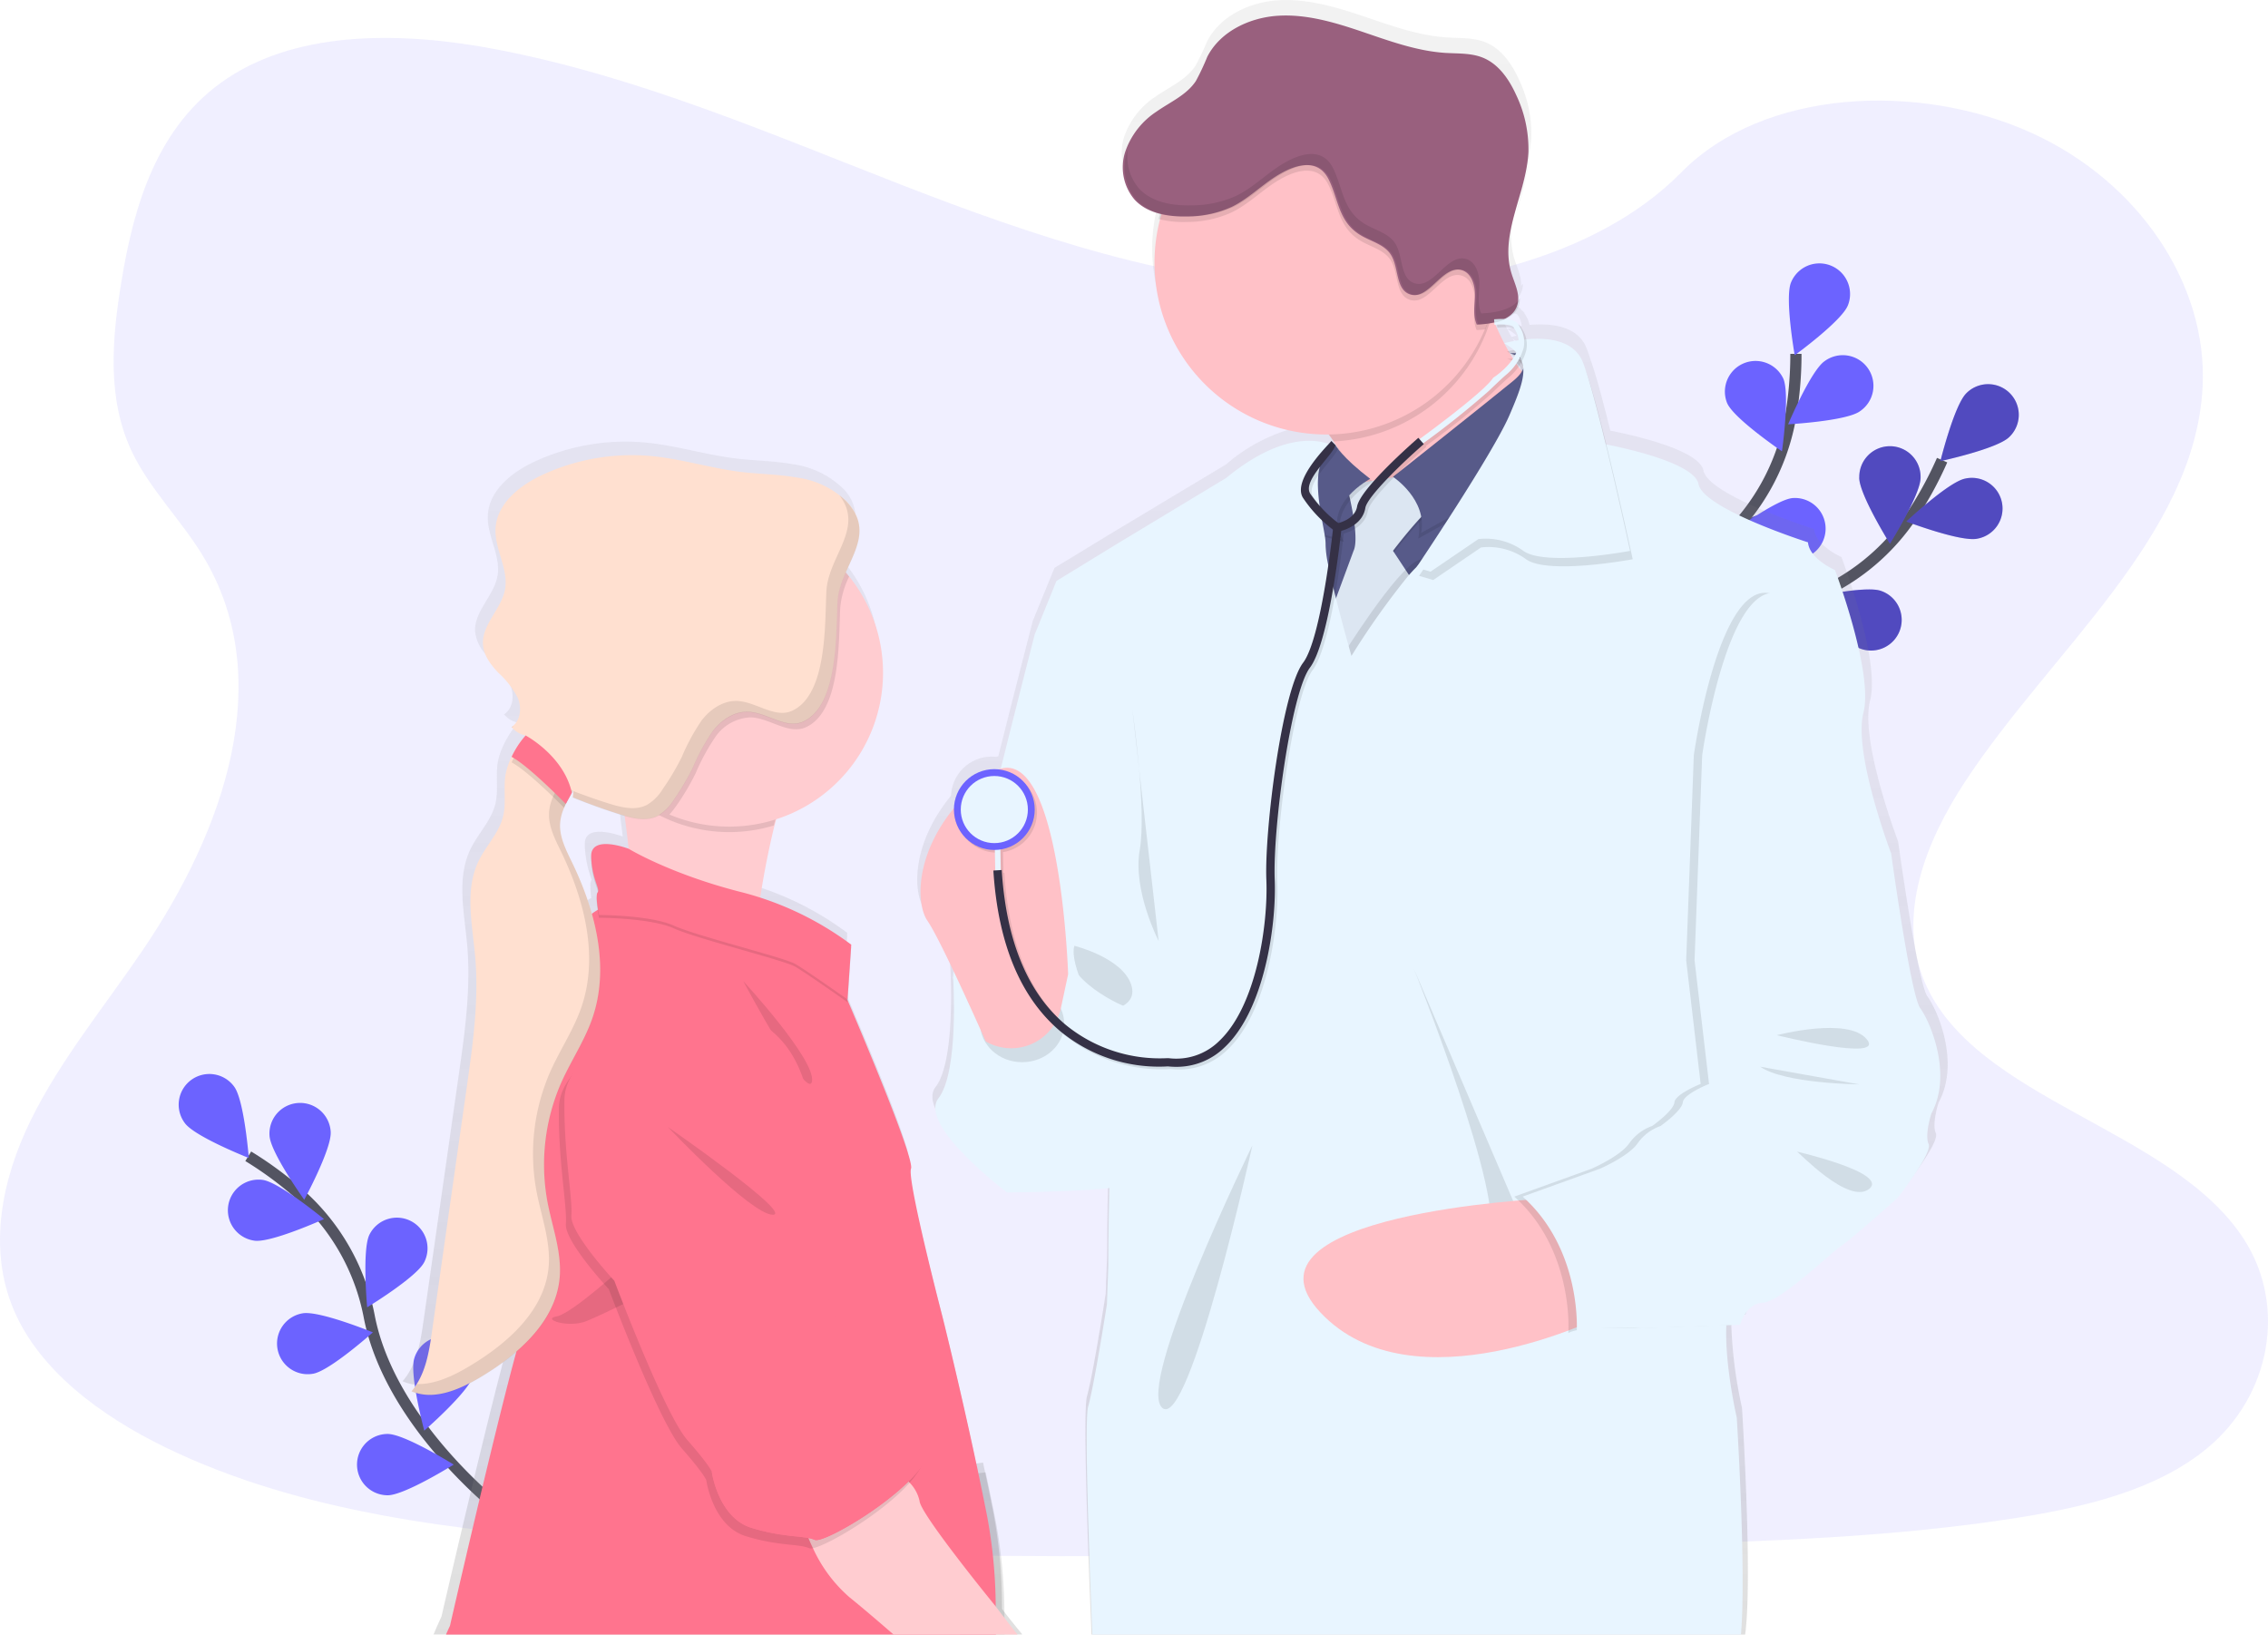 <svg xmlns="http://www.w3.org/2000/svg" xmlns:xlink="http://www.w3.org/1999/xlink" width="405" height="291.852" viewBox="0 0 405 291.852">
  <defs>
    <linearGradient id="linear-gradient" x1="0.5" y1="1" x2="0.5" gradientUnits="objectBoundingBox">
      <stop offset="0" stop-color="gray" stop-opacity="0.251"/>
      <stop offset="0.54" stop-color="gray" stop-opacity="0.122"/>
      <stop offset="1" stop-color="gray" stop-opacity="0.102"/>
    </linearGradient>
    <linearGradient id="linear-gradient-2" x1="0.5" y1="1" x2="0.5" y2="0" xlink:href="#linear-gradient"/>
  </defs>
  <g id="Group_6240" data-name="Group 6240" transform="translate(0.001 -0.015)">
    <path id="Path_10714" data-name="Path 10714" d="M292.252,121.528c-25.964-.9-50.712-9.285-74.309-18.454S170.96,83.743,145.6,78.884c-16.3-3.128-34.947-3.569-48.08,5.172C84.883,92.465,80.8,106.981,78.6,120.45c-1.652,10.135-2.61,20.8,1.905,30.289,3.143,6.585,8.722,12.122,12.581,18.432,13.424,21.952,3.934,49.023-10.616,70.475C75.651,249.714,67.734,259.294,62.469,270s-7.7,22.97-3.095,33.888c4.568,10.814,15.449,18.95,27.239,24.666,23.947,11.6,52.163,14.919,79.678,16.821,60.907,4.165,122.142,2.36,183.21.556,22.6-.671,45.3-1.346,67.533-4.848,12.346-1.943,25.1-5.023,34.059-12.458,11.377-9.441,14.2-25.423,6.574-37.262-12.79-19.852-48.151-24.786-57.092-46.092-4.918-11.727.134-24.793,7.286-35.67,15.337-23.331,41.051-43.8,42.4-70.475.932-18.32-11.429-36.662-30.543-45.332-20.031-9.095-47.811-7.946-62.589,7.085C341.917,116.363,315.174,122.322,292.252,121.528Z" transform="translate(-56.94 -70.049)" fill="#6c63ff" opacity="0.1"/>
    <path id="Path_10715" data-name="Path 10715" d="M221.823,676.225S201.314,660.721,197.44,641a38.981,38.981,0,0,0-12.011-21.519,65.629,65.629,0,0,0-9.609-7.159" transform="translate(-131.492 -405.859)" fill="none" stroke="#535461" stroke-miterlimit="10" stroke-width="2"/>
    <path id="Path_10716" data-name="Path 10716" d="M152.479,575.273c1.8,2.431,2.61,12.734,2.61,12.734s-9.609-3.785-11.41-6.212a5.477,5.477,0,1,1,8.8-6.522Z" transform="translate(-110.66 -381.237)" fill="#6c63ff"/>
    <path id="Path_10717" data-name="Path 10717" d="M196.911,592.051c.186,3.017-4.724,12.108-4.724,12.108s-6.015-8.4-6.2-11.422a5.474,5.474,0,1,1,10.926-.686Z" transform="translate(-137.858 -389.93)" fill="#6c63ff"/>
    <path id="Path_10718" data-name="Path 10718" d="M242.434,649.653c-1.357,2.7-10.191,8.069-10.191,8.069s-.943-10.292.414-12.991a5.473,5.473,0,1,1,9.778,4.922Z" transform="translate(-166.676 -424.294)" fill="#6c63ff"/>
    <path id="Path_10719" data-name="Path 10719" d="M265.489,705.857c-.884,2.89-8.681,9.673-8.681,9.673s-2.674-9.982-1.79-12.876a5.475,5.475,0,1,1,10.471,3.2Z" transform="translate(-181.046 -460.079)" fill="#6c63ff"/>
    <path id="Path_10720" data-name="Path 10720" d="M170.818,634.418c2.983.4,12.413-3.856,12.413-3.856s-7.957-6.593-10.955-7a5.474,5.474,0,0,0-1.458,10.851Z" transform="translate(-125.379 -412.881)" fill="#6c63ff"/>
    <path id="Path_10721" data-name="Path 10721" d="M196.087,698.24c2.983-.511,10.691-7.391,10.691-7.391s-9.568-3.908-12.548-3.4a5.474,5.474,0,1,0,1.864,10.788Z" transform="translate(-140.189 -452.947)" fill="#6c63ff"/>
    <path id="Path_10722" data-name="Path 10722" d="M233.388,756.238c3.024,0,11.787-5.478,11.787-5.478s-8.767-5.47-11.791-5.47a5.474,5.474,0,1,0,0,10.948Z" transform="translate(-164.158 -489.247)" fill="#6c63ff"/>
    <path id="Path_10723" data-name="Path 10723" d="M833.49,333.094s12.641-22.392,31.7-28.843a38.978,38.978,0,0,0,19.733-14.763A65.375,65.375,0,0,0,890.732,279" transform="translate(-543.927 -196.829)" fill="none" stroke="#535461" stroke-miterlimit="10" stroke-width="2"/>
    <path id="Path_10724" data-name="Path 10724" d="M998.442,252.187c-2.17,2.1-12.272,4.281-12.272,4.281s2.48-10.031,4.65-12.137a5.474,5.474,0,1,1,7.622,7.857Z" transform="translate(-639.674 -174.118)" fill="#6c63ff"/>
    <path id="Path_10725" data-name="Path 10725" d="M982.52,298.357c-2.983.589-12.63-3.073-12.63-3.073s7.532-7.085,10.5-7.663a5.474,5.474,0,1,1,2.133,10.735Z" transform="translate(-629.465 -202.154)" fill="#6c63ff"/>
    <path id="Path_10726" data-name="Path 10726" d="M932.278,351.5c-2.856-.988-9.348-9.028-9.348-9.028s10.068-2.3,12.932-1.316a5.474,5.474,0,1,1-3.584,10.344Z" transform="translate(-600.016 -235.654)" fill="#6c63ff"/>
    <path id="Path_10727" data-name="Path 10727" d="M878.724,381.406c-2.983-.492-10.724-7.335-10.724-7.335s9.542-3.975,12.522-3.483a5.479,5.479,0,0,1-1.779,10.814Z" transform="translate(-565.568 -254.24)" fill="#6c63ff"/>
    <path id="Path_10728" data-name="Path 10728" d="M947.3,277.938c0,3.024,5.481,11.8,5.481,11.8s5.478-8.763,5.478-11.783a5.474,5.474,0,1,0-10.944,0Z" transform="translate(-615.299 -192.65)" fill="#6c63ff"/>
    <path id="Path_10729" data-name="Path 10729" d="M887.552,311.975c.9,2.886,8.748,9.617,8.748,9.617s2.61-10,1.7-12.887a5.474,5.474,0,0,0-10.441,3.27Z" transform="translate(-577.711 -213.166)" fill="#6c63ff"/>
    <path id="Path_10730" data-name="Path 10730" d="M834.886,356.14c.4,2.983,7,10.952,7,10.952s4.255-9.415,3.852-12.41a5.474,5.474,0,1,0-10.847,1.458Z" transform="translate(-544.759 -241.234)" fill="#6c63ff"/>
    <path id="Path_10731" data-name="Path 10731" d="M998.442,252.187c-2.17,2.1-12.272,4.281-12.272,4.281s2.48-10.031,4.65-12.137a5.474,5.474,0,1,1,7.622,7.857Z" transform="translate(-639.674 -174.118)" opacity="0.25"/>
    <path id="Path_10732" data-name="Path 10732" d="M982.52,298.357c-2.983.589-12.63-3.073-12.63-3.073s7.532-7.085,10.5-7.663a5.474,5.474,0,1,1,2.133,10.735Z" transform="translate(-629.465 -202.154)" opacity="0.25"/>
    <path id="Path_10733" data-name="Path 10733" d="M932.278,351.5c-2.856-.988-9.348-9.028-9.348-9.028s10.068-2.3,12.932-1.316a5.474,5.474,0,1,1-3.584,10.344Z" transform="translate(-600.016 -235.654)" opacity="0.25"/>
    <path id="Path_10734" data-name="Path 10734" d="M878.724,381.406c-2.983-.492-10.724-7.335-10.724-7.335s9.542-3.975,12.522-3.483a5.479,5.479,0,0,1-1.779,10.814Z" transform="translate(-565.568 -254.24)" opacity="0.25"/>
    <path id="Path_10735" data-name="Path 10735" d="M947.3,277.938c0,3.024,5.481,11.8,5.481,11.8s5.478-8.763,5.478-11.783a5.474,5.474,0,1,0-10.944,0Z" transform="translate(-615.299 -192.65)" opacity="0.25"/>
    <path id="Path_10736" data-name="Path 10736" d="M887.552,311.975c.9,2.886,8.748,9.617,8.748,9.617s2.61-10,1.7-12.887a5.474,5.474,0,0,0-10.441,3.27Z" transform="translate(-577.711 -213.166)" opacity="0.25"/>
    <path id="Path_10737" data-name="Path 10737" d="M834.886,356.14c.4,2.983,7,10.952,7,10.952s4.255-9.415,3.852-12.41a5.474,5.474,0,1,0-10.847,1.458Z" transform="translate(-544.759 -241.234)" opacity="0.25"/>
    <path id="Path_10738" data-name="Path 10738" d="M835.44,300.731s2.483-25.595,17.272-39.205a38.992,38.992,0,0,0,12.059-21.493,65.353,65.353,0,0,0,1.078-11.932" transform="translate(-545.15 -164.909)" fill="none" stroke="#535461" stroke-miterlimit="10" stroke-width="2"/>
    <path id="Path_10739" data-name="Path 10739" d="M924.146,192.3c-1.119,2.8-9.486,8.89-9.486,8.89s-1.8-10.176-.667-12.98a5.475,5.475,0,1,1,10.154,4.1Z" transform="translate(-594.177 -137.744)" fill="#6c63ff"/>
    <path id="Path_10740" data-name="Path 10740" d="M926.05,238.767c-2.472,1.738-12.79,2.308-12.79,2.308s4.02-9.523,6.492-11.261a5.474,5.474,0,1,1,6.3,8.949Z" transform="translate(-593.952 -165.3)" fill="#6c63ff"/>
    <path id="Path_10741" data-name="Path 10741" d="M897.368,308.045c-3.013.254-12.208-4.475-12.208-4.475s8.278-6.19,11.291-6.443a5.475,5.475,0,0,1,.917,10.911Z" transform="translate(-576.33 -208.185)" fill="#6c63ff"/>
    <path id="Path_10742" data-name="Path 10742" d="M861.886,356.81c-2.927.746-12.786-2.338-12.786-2.338s7.111-7.5,10.038-8.259a5.474,5.474,0,0,1,2.748,10.6Z" transform="translate(-553.716 -238.869)" fill="#6c63ff"/>
    <path id="Path_10743" data-name="Path 10743" d="M883.386,239.066c1.223,2.763,9.777,8.576,9.777,8.576s1.454-10.232.231-13a5.474,5.474,0,0,0-10.008,4.43Z" transform="translate(-574.955 -167.045)" fill="#6c63ff"/>
    <path id="Path_10744" data-name="Path 10744" d="M842.161,293.72c1.995,2.271,11.891,5.246,11.891,5.246s-1.671-10.2-3.665-12.469a5.474,5.474,0,1,0-8.226,7.223Z" transform="translate(-548.511 -200.363)" fill="#6c63ff"/>
    <path id="Path_10745" data-name="Path 10745" d="M812.367,356.128c1.581,2.573,10.832,7.178,10.832,7.178s.078-10.333-1.492-12.909a5.474,5.474,0,0,0-9.322,5.731Z" transform="translate(-530.235 -240.055)" fill="#6c63ff"/>
    <path id="Path_10746" data-name="Path 10746" d="M784.44,142.544c.619-2.271,1.365-4.553,1.887-6.854C785.7,137.991,784.951,140.28,784.44,142.544Z" transform="translate(-513.167 -106.957)" fill="url(#linear-gradient)"/>
    <path id="Path_10747" data-name="Path 10747" d="M446.347,116.12c-.052-.09-.089-.179-.13-.261h0c0-.037-.037-.067-.052-.1a2.34,2.34,0,0,1-.25.1c-.164.063-.332.123-.5.172s-.242.075-.373.1a2.172,2.172,0,0,1-.332.086l.03.067c.138-.03.272-.056.41-.093l.037.462c.157,0,.3-.022.444-.022a1.831,1.831,0,0,1,.2,0h.746C446.5,116.463,446.415,116.287,446.347,116.12Zm75.7,120.49c-1.753-2.36-5.25-27.694-5.25-27.694s-6.88-18.014-5-25.2-5.123-25.584-5.123-25.584-4.624-2.01-4.874-4.993c0,0-18.879-5.966-19.763-10.441-.716-3.669-12.425-6.3-16.631-7.133-1.283-5.176-2.573-10-3.524-12.641-.257-.82-.5-1.529-.723-2.088-1.607-4.1-6.574-4.475-10.176-4.146a5.548,5.548,0,0,0-.854-1.95,1.07,1.07,0,0,0-.339-.518,1.987,1.987,0,0,0-.246-.179,1.178,1.178,0,0,0-.254-.321,1.794,1.794,0,0,0-.336-.239,2.239,2.239,0,0,0-.268-.123,3.585,3.585,0,0,0-.668-.183,5.5,5.5,0,0,0-.805-.1,4.9,4.9,0,0,0,1.719-1.257,3.584,3.584,0,0,0,.7-1.3,3.818,3.818,0,0,0,.157-1.223,3.164,3.164,0,0,1-.336.481c.157-1.652-.716-3.33-1.216-4.974a14.717,14.717,0,0,1-.328-6.581h0c.5-3.3,1.738-6.645,2.577-10.008a.245.245,0,0,0,0-.056,25.986,25.986,0,0,0,.813-5.1,22.527,22.527,0,0,0-2.178-10.12c-1.272-2.808-3.147-5.571-6.018-6.712-2.133-.861-4.523-.723-6.82-.865-5.153-.321-10.068-2.133-14.968-3.781s-9.941-3.147-15.1-2.86-10.463,2.774-12.816,7.338a45.966,45.966,0,0,1-2.066,4.348c-1.671,2.524-4.661,3.789-7.156,5.53a14.151,14.151,0,0,0-5.593,7.163,9.558,9.558,0,0,0-.2,4.9h0a8.78,8.78,0,0,0,.313,1.081,7.663,7.663,0,0,0,1.622,2.651,7.908,7.908,0,0,0,1.842,1.428h0a10.841,10.841,0,0,0,2.722,1.059c-.034.112-.067.231-.1.347-.06.19-.112.373-.168.578-.123.459-.239.925-.336,1.395a.436.436,0,0,0,0,.1,30.455,30.455,0,0,0-.686,6.455,29.8,29.8,0,0,0,.157,3.073h0A31.081,31.081,0,0,0,413.161,134c.529.026,1.063.041,1.6.041h.746c.242.321.481.649.708.969s.436.649.634.969l-.541-.559h0l-.541-.5a4.394,4.394,0,0,1-.488.563,9.07,9.07,0,0,0-1.078-.306h0a13.818,13.818,0,0,0-7.007.466A30.643,30.643,0,0,0,396.78,141.6L376.9,153.531l-10.754,6.54-3.874,9.471s-2.912,11.254-6.153,24.148c-.127.037-.25.075-.373.119a6.975,6.975,0,0,0-.791-.045,7.268,7.268,0,0,0-7.279,6.977c-6.443,7.831-6.809,15.661-5.295,19.256h0a5.13,5.13,0,0,0,.515.958,90.514,90.514,0,0,1,4.724,9.057c-.048.324-.078.6-.093.8a1.978,1.978,0,0,0,0,.2s1.119,16.9-2.61,21.739c-.817,1.055-.694,2.442,0,3.979h0c2.5,5.526,12.376,12.906,12.376,12.906s11.847-.063,18.447-.783c-.019.664-.034,1.324-.048,1.969-.149,6.518-.149,11.981-.149,11.981l-.246,6.835s-2.237,14.4-3.356,18.376c-.7,2.491.108,25.554.817,42.509H489.479c1.372-10.031-.563-40.507-.563-40.507a80.071,80.071,0,0,1-1.905-14.748.056.056,0,0,1,0-.048c0-.6,0-1.186.022-1.76l.846-.03,1.521-.052h.138s.037-.142.123-.373h0a7.127,7.127,0,0,1,.817-1.629,4.042,4.042,0,0,1,3.188-1.961,8.635,8.635,0,0,0,3.621-1.723.067.067,0,0,0,.03,0c3.964-2.681,9.2-7.629,10.474-8.442,1.749-1.119,10.124-8.576,10.124-8.576s1.249-1.581,2.58-3.486l.048-.067c1.656-2.386,3.416-5.239,2.983-6.138-.746-1.611.5-5.463.5-5.463C527.916,248.4,523.8,238.97,522.043,236.61Zm-72.1-114.692a1.492,1.492,0,0,1,.067.343c-.093-.123-.186-.254-.28-.373l-.089-.119-.063-.09.142-.194v.026h0a1.294,1.294,0,0,1,.224.406Zm-1.253-3.3c-.406.082-.727.157-.936.213-.265-.47-.518-.94-.746-1.417a10.812,10.812,0,0,1,1.682,1.2Zm-.7.589a.079.079,0,0,1,0-.022l.03.022h0c.153.1.3.2.44.3h0c.123.089.235.175.347.265a3.574,3.574,0,0,1-.239.373c-.131-.205-.254-.4-.373-.608A1.342,1.342,0,0,1,447.984,119.2Zm-2.237-4.6a11.031,11.031,0,0,1,2.166,0h0a1.639,1.639,0,0,1,.28.034h0a3.1,3.1,0,0,1,.593.153,4.333,4.333,0,0,1,.787,2.092l-.2.03-.2.037c-.373.063-.746.127-1.037.186l-.373.078c-.5.108-.783.19-.794.194-.048-.1-.1-.194-.149-.291-.082-.16-.168-.324-.242-.485s-.172-.343-.25-.511c-.052-.089-.089-.179-.13-.261h0c0-.037-.037-.067-.052-.1a.894.894,0,0,1-.056-.123c-.227-.462-.436-.925-.638-1.38-.022-.045-.041-.093-.06-.138l.283-.019v.1ZM356.78,345.918a92.5,92.5,0,0,0-1.551-17.2c-.477-2.4-.97-4.8-1.469-7.152-.127-.589-.25-1.171-.373-1.753l-1.148.153h-.1c-3.132-14.77-6.406-27.784-6.406-27.784s-6.5-24.83-5.75-26.81a4.8,4.8,0,0,0-.3-1.969c-1.574-5.646-8.144-21.2-10.441-26.52h0a.21.21,0,0,0-.026-.067h0c-.373-.891-.641-1.492-.723-1.667l.541-7.935.03-.477.071-1.014-.03-.026.03-.47a54.4,54.4,0,0,0-15.288-8.013c-.373-.134-.768-.265-1.16-.392.481-3.211,1.119-6.835,1.95-10.366.078-.354.164-.7.254-1.044h0c.078-.347.168-.682.257-1.022.142-.552.295-1.1.451-1.633.518-.164,1.029-.347,1.533-.541l.194-.075a27.519,27.519,0,0,0,16.78-32.068h0a27.366,27.366,0,0,0-4.8-10.124h0c-.172-.231-.354-.462-.537-.69s-.4-.481-.608-.712c1.078-2.45,2.349-4.78,2.454-7.163a7.339,7.339,0,0,0,0-.906h0v-.037a7.659,7.659,0,0,0-2.4-4.713,16.029,16.029,0,0,0-8.878-4.184c-3.285-.582-6.634-.6-9.937-.988-5.478-.656-10.814-2.345-16.291-2.864a38.709,38.709,0,0,0-19.7,3.356c-4.076,1.864-8.2,5.123-8.45,9.594-.2,3.7,2.372,7.238,1.723,10.888-.645,3.587-4.3,6.41-3.979,10.038a7.2,7.2,0,0,0,1.76,3.815h0c.313.373.645.746.988,1.119a16.135,16.135,0,0,1,3.531,4.527c.03.075.06.149.086.224.63,1.749.347,3.96-1.212,4.963a.056.056,0,0,1,.019.026h0c.022.03.045.052.063.082a.026.026,0,0,0,0-.019,4.079,4.079,0,0,0,2.129,1.327l.317.1c-.257.28-.5.571-.746.876l-.16.213a15.529,15.529,0,0,0-1.119,1.734c-.19.336-.373.671-.526,1.007a12.649,12.649,0,0,0-1.1,3.233c-.4,2.468.164,5.041-.44,7.458-.746,2.983-3.106,5.273-4.437,8.043-2.521,5.22-1.093,11.347-.585,17.112.69,7.831-.429,15.695-1.544,23.473q-.887,6.2-1.775,12.421l-4.475,31.2c-.544,3.811-1.189,7.831-3.729,10.773h.026a.033.033,0,0,1-.026.03,7.792,7.792,0,0,0,2.4.619h0c3.315.332,6.828-1.272,9.811-3.024a46.365,46.365,0,0,0,6.686-4.695q-.459,1.678-.984,3.651a.206.206,0,0,1,0,.037h0c-4.21,16.034-10.982,45.429-10.982,45.429s-.615,1.279-1.413,3.184H360.412c-1.231-1.492-2.375-2.92-3.27-4.072ZM278.922,197.659c.026-.045.045-.086.071-.127v.809h0a2.757,2.757,0,0,1-.06.459v.034l.373.138.433.179h0q3.833,1.514,7.763,2.741c.268.086.541.168.813.246l.056.462c.067.474.131.955.19,1.436v.037c.168,1.331.332,2.659.477,3.956,0,0-6.846-2.61-6.76,1.354a1.936,1.936,0,0,0,0,.213,1.772,1.772,0,0,0,0,.283,19.76,19.76,0,0,0,1.223,5.858.265.265,0,0,1-.06.1,2.04,2.04,0,0,0-.164,1.152,11.329,11.329,0,0,0,.157,1.991c-.2.123-.4.246-.6.373h0c-.149.093-.291.2-.436.3a55.372,55.372,0,0,0-3.576-9.218c-1.025-2.111-2.178-4.311-2.166-6.626a3.743,3.743,0,0,1,.019-.455,7.829,7.829,0,0,1,.38-1.973c.086-.242.179-.481.283-.716a17.563,17.563,0,0,1,.817-1.633h0c.194-.351.4-.7.6-1.048.063-.1.123-.213.183-.317ZM446.347,116.12c-.052-.09-.089-.179-.13-.261h0c0-.037-.037-.067-.052-.1a2.34,2.34,0,0,1-.25.1c-.164.063-.332.123-.5.172s-.242.075-.373.1l-.332.086.03.067c.138-.03.272-.056.41-.093l.037.462c.157,0,.3-.022.444-.022h.947C446.5,116.463,446.415,116.287,446.347,116.12Z" transform="translate(-177.848 -58.66)" fill="url(#linear-gradient-2)"/>
    <path id="Path_10748" data-name="Path 10748" d="M530.211,356.274l-2.237.988S513.39,413.918,513.39,418.5s30.923,30.058,30.923,30.058l4.825-32.568S542.21,341.3,530.211,356.274Z" transform="translate(-343.187 -244.045)" fill="#e8f5ff"/>
    <path id="Path_10749" data-name="Path 10749" d="M697.943,236.666l-12.92-6.742a25.882,25.882,0,0,0-3.789-8.632,19.232,19.232,0,0,0-7.536-6.809c-7.916-3.55,33.485-22.183,33.485-22.183a67.354,67.354,0,0,0,2.3,6.6c2.133,5.265,5.672,12.074,10.232,14.013C727.468,216.213,697.943,236.666,697.943,236.666Z" transform="translate(-443.088 -142.458)" fill="#ffc1c7"/>
    <path id="Path_10750" data-name="Path 10750" d="M709.484,198.9a30.868,30.868,0,0,1-28.25,22.392,19.231,19.231,0,0,0-7.536-6.809c-7.916-3.55,33.485-22.183,33.485-22.183a67.337,67.337,0,0,0,2.3,6.6Z" transform="translate(-443.088 -142.458)" opacity="0.1"/>
    <path id="Path_10751" data-name="Path 10751" d="M670.718,132.9a30.7,30.7,0,1,1-8.994-21.85A30.85,30.85,0,0,1,670.718,132.9Z" transform="translate(-403.158 -85.867)" fill="#ffc1c7"/>
    <path id="Path_10752" data-name="Path 10752" d="M651.254,232.568,642.841,252.2l-7.42,13.029H611.668l-6.928-17.813,2.808-18.473h18.141l11.712-.66,3.956-1.32,2.551,1.447Z" transform="translate(-379.242 -142.321)" fill="#575a89"/>
    <path id="Path_10753" data-name="Path 10753" d="M744.41,230.467s5.247,1.119.548,4.971-20.908,16.1-20.908,16.1,5.694,5.071,4.516,11.011l18.864-10.515,3.356-16.825S751.163,230.153,744.41,230.467Z" transform="translate(-475.295 -166.384)" opacity="0.1"/>
    <path id="Path_10754" data-name="Path 10754" d="M707.511,287l-12,1.98s2.476,9.154,1.238,11.753a1.736,1.736,0,0,0-.093.25l-4.9,13.234,3.669,10.392,12.7-17.32-4.329-6.555s4.575-6.063,7.3-8.166S707.511,287,707.511,287Z" transform="translate(-455.046 -201.846)" opacity="0.1"/>
    <path id="Path_10755" data-name="Path 10755" d="M707.511,285.63l-12,1.976s2.476,9.154,1.238,11.753a1.738,1.738,0,0,0-.093.25l-4.9,13.234,3.669,10.392,12.7-17.332-4.329-6.555s4.575-6.063,7.3-8.166S707.511,285.63,707.511,285.63Z" transform="translate(-455.046 -200.987)" fill="#dce6f2"/>
    <path id="Path_10756" data-name="Path 10756" d="M744.913,227.817s5.246,1.119.544,4.971-21.407,17.089-21.407,17.089,6.186,4.083,5.012,10.019l18.864-10.512,3.356-16.825S751.655,227.5,744.913,227.817Z" transform="translate(-475.295 -164.723)" fill="#575a89"/>
    <path id="Path_10757" data-name="Path 10757" d="M674.525,273.18s1.145,2.14,6.2,6c0,0-8.412,4.475-5.194,10.765l-12.868-3.356-1.98-6.186Z" transform="translate(-435.555 -193.179)" opacity="0.1"/>
    <path id="Path_10758" data-name="Path 10758" d="M673.2,271.86s1.145,2.14,6.2,6c0,0-8.412,4.452-5.194,10.762l-12.865-3.356-1.98-6.182Z" transform="translate(-434.727 -192.352)" fill="#575a89"/>
    <path id="Path_10759" data-name="Path 10759" d="M708.194,293.661l-8.412,19.629-7.406,13.029H668.608l-6.928-17.813,2.8-18.473h5.045c-.082,4.311,1.492,9.374,1.391,11.257-.172,3.095,4.616,19.793,4.616,19.793s10.019-16.206,13.976-17.649c2.487-.906,7.756-8.446,11.332-13.935Z" transform="translate(-436.182 -203.414)" opacity="0.1"/>
    <path id="Path_10760" data-name="Path 10760" d="M672.907,384.562l-.854,1.074s6.186,31.05,4.475,38.1a20.02,20.02,0,0,0-.5,3.871v.056c-.3,7.174,1.864,16.485,1.864,16.485s1.73,27.444.746,38.732H562.817c-.679-16.69-1.41-38.314-.746-40.712,1.119-3.956,3.356-18.309,3.356-18.309l.246-6.8s0-6.574.2-13.9c.086-3.293.213-6.749.4-9.814a51.809,51.809,0,0,1,1.014-8.7,19.185,19.185,0,0,0,.477-3.684,1.908,1.908,0,0,1,.022-.354c0-.373.037-.776.052-1.19v-.373c.071-2.4.045-5.25-.034-8.2v-.488c-.063-2.215-.157-4.475-.261-6.622-.324-6.712-.746-12.387-.746-12.387L552.57,304.212l3.833-9.441,10.638-6.518,19.67-11.876c9.594-7.887,15.911-6.939,18.32-6.074a6.376,6.376,0,0,1,.686.28c.075.037.134.067.19.1a1.577,1.577,0,0,1,.22.127h0a4.542,4.542,0,0,0-1.67,1.376,6.086,6.086,0,0,0-1.033,2.237,10.419,10.419,0,0,0-.265,1.525c-.048.541-.067,1.1-.067,1.663a28.835,28.835,0,0,0,.317,3.688c0,.022,0,.052,0,.082.123.873.276,1.726.425,2.528a.177.177,0,0,0,0,.041c.172.936.343,1.8.459,2.547.022.134.041.257.06.373a8.521,8.521,0,0,1,.116,1.492,18.13,18.13,0,0,0,.485,3.58c.1.492.209,1.018.332,1.566.168.746.351,1.559.548,2.386.108.455.224.925.343,1.391.045.186.093.373.138.563l.075.295c.794,3.158,1.656,6.3,2.185,8.2.313,1.119.511,1.809.511,1.809a139.225,139.225,0,0,1,10.1-14.248c.067-.075.127-.145.19-.213.444-.511.88-.977,1.3-1.387a7.665,7.665,0,0,1,2.394-1.8,2.612,2.612,0,0,0,.406-.19c1.835-1.04,4.8-4.818,7.566-8.774.272-.373.537-.779.805-1.163.615-.887,1.212-1.779,1.775-2.633.433-.653.846-1.286,1.238-1.891,1.864-2.9,3.177-5.064,3.177-5.064l2.588-.116.451-.022h.3l11.75-.544s.507.086,1.342.254a.239.239,0,0,1,.138.03c4.169.828,15.751,3.449,16.459,7.085.865,4.452,19.547,10.392,19.547,10.392.246,2.983,4.821,4.948,4.821,4.948s6.928,18.309,5.075,25.483c-1.831,7.085,4.766,24.61,4.941,25.1h0l-1.264,1.6Z" transform="translate(-367.757 -191.021)" fill="#e8f5ff"/>
    <path id="Path_10761" data-name="Path 10761" d="M752.232,225.675s11.436-3.244,14.035,3.434,8.412,33.649,8.412,33.649-15.094,2.845-19.051,0a11.4,11.4,0,0,0-8.043-2.1l-8.535,5.813-2.521-.746s13.655-20.3,16.623-27.2S757.124,228.543,752.232,225.675Z" transform="translate(-483.122 -162.894)" opacity="0.1"/>
    <path id="Path_10762" data-name="Path 10762" d="M750.927,221.675s11.444-3.244,14.054,3.434,8.412,33.649,8.412,33.649-15.091,2.845-19.051,0a11.388,11.388,0,0,0-8.039-2.1l-8.543,5.813-2.521-.746s13.655-20.3,16.623-27.2S755.82,224.55,750.927,221.675Z" transform="translate(-482.313 -160.386)" fill="#e8f5ff"/>
    <path id="Path_10763" data-name="Path 10763" d="M571.216,511.55s8.535,2.1,10.146,6.928-6.309,4.948-6.309,4.948S570.227,514.891,571.216,511.55Z" transform="translate(-379.367 -342.665)" opacity="0.1"/>
    <path id="Path_10764" data-name="Path 10764" d="M628.443,607.09s-20.9,42.8-16.079,46.887S628.443,607.09,628.443,607.09Z" transform="translate(-404.802 -402.579)" opacity="0.1"/>
    <path id="Path_10765" data-name="Path 10765" d="M734,522.5s16.7,41.577,13.36,48,7.174,0,7.174,0Z" transform="translate(-481.535 -349.532)" opacity="0.1"/>
    <path id="Path_10766" data-name="Path 10766" d="M724.115,632.64s-56.41,2.722-39.955,20.289,50.224.746,50.224.746Z" transform="translate(-448.393 -418.602)" fill="#ffc1c7"/>
    <path id="Path_10767" data-name="Path 10767" d="M672.455,132.908a30.705,30.705,0,0,1-2.338,11.791c-.518.06-1.037.1-1.536.119-.746-1.637-.347-3.527-.332-5.329s-.649-3.919-2.383-4.4c-3.457-.973-5.843,5.489-9.251,4.322-2.61-.887-1.928-4.848-3.431-7.133-1.189-1.808-3.572-2.319-5.425-3.453-3.941-2.42-3.822-6.291-5.653-9.952-1.917-3.837-5.966-2.7-9.482-.44-2.67,1.723-4.974,4.031-7.831,5.4a19.371,19.371,0,0,1-7.991,1.689,17.559,17.559,0,0,1-5.012-.529,30.849,30.849,0,0,1,60.661,7.916Z" transform="translate(-404.895 -85.874)" opacity="0.1"/>
    <path id="Path_10768" data-name="Path 10768" d="M621.906,94.885c-2.674,1.723-4.974,4.027-7.831,5.407a19.427,19.427,0,0,1-7.991,1.685c-3.356.075-6.969-.515-9.262-2.938a8.935,8.935,0,0,1-1.719-8.614,13.99,13.99,0,0,1,5.537-7.133c2.509-1.764,5.422-2.983,7.085-5.508a44.519,44.519,0,0,0,2.036-4.329c2.338-4.545,7.6-7.007,12.678-7.312s10.12,1.208,14.96,2.849,9.717,3.445,14.826,3.785c2.275.142,4.639,0,6.749.861,2.838,1.152,4.7,3.908,5.966,6.712A22.439,22.439,0,0,1,667.1,90.418c-.313,7.372-5.183,14.606-3.043,21.668.567,1.883,1.63,3.815,1.063,5.7-.828,2.748-4.374,3.375-7.241,3.505-.746-1.637-.347-3.531-.332-5.329s-.649-3.919-2.379-4.4c-3.46-.966-5.847,5.485-9.248,4.322-2.592-.891-1.92-4.848-3.427-7.133-1.189-1.812-3.576-2.319-5.425-3.453-3.941-2.42-3.822-6.291-5.653-9.952C629.479,91.485,625.426,92.618,621.906,94.885Z" transform="translate(-394.167 -63.319)" fill="#99607e"/>
    <path id="Path_10769" data-name="Path 10769" d="M510.876,514.652l-2.845.992s1.119,16.825-2.61,21.65,12.246,16.821,12.246,16.821,21.9-.123,22.515-1.864-1.119-31.173-1.119-31.173S527.309,516.5,528.3,509.2c0,0-3.587,17.194-8.9,16.452S508.039,520.469,510.876,514.652Z" transform="translate(-337.836 -341.191)" fill="#e8f5ff"/>
    <ellipse id="Ellipse_1253" data-name="Ellipse 1253" cx="7.506" cy="6.865" rx="7.506" ry="6.865" transform="translate(175.024 175.937)" opacity="0.1"/>
    <path id="Path_10770" data-name="Path 10770" d="M524.128,463.17s-1.492-45.522-14.475-35.379-13.111,22.272-10.638,25.856,10.4,21.523,10.4,21.523h0a9.072,9.072,0,0,0,13.424-5.966Z" transform="translate(-333.39 -289.214)" fill="#ffc1c7"/>
    <path id="Path_10771" data-name="Path 10771" d="M615.961,213.921a1.1,1.1,0,0,0-.336-.515c-.641-.585-2.021-.791-4.1-.612l.086.984c2.774-.239,3.322.313,3.393.406v.093l.086.123a4.162,4.162,0,0,1,.746,3.281c-.608,3.039-4.34,5.459-4.378,5.485l-.089.052-.056.086c-1.611,2.39-10.72,9.136-13.1,10.881l-.209-.239c-1.066.925-10.441,9.132-10.948,12.275-.328,1.973-2.551,2.737-3.356,2.95a21.071,21.071,0,0,1-5.045-5.3c-1.346-2.316,4.072-6.835,4.549-8.6l-.746-.764c-.078.283-7.036,6.787-5.1,10.109a22.136,22.136,0,0,0,5.377,5.7c-.317,2.879-2.289,19.782-5.321,23.786-3.766,4.978-6.932,30.066-6.581,38.825.31,7.782-1.723,22.481-8.509,28.794a10.877,10.877,0,0,1-8.975,2.983h-.164a26.484,26.484,0,0,1-18.212-5.966c-6.768-5.694-10.6-14.986-11.4-27.627H523.4l-.067-3.68a7.178,7.178,0,1,0-1.07.086h.082l.067,3.658-.328.022c.82,13.051,4.848,22.7,11.932,28.667a27.594,27.594,0,0,0,19.245,6.3,13.853,13.853,0,0,0,1.492.082,12.23,12.23,0,0,0,8.576-3.449c7.148-6.656,9.322-21.9,8.983-29.943-.373-9.281,2.95-33.466,6.283-37.87,3.266-4.322,5.247-21.161,5.593-24.424,1.182-.332,3.856-1.38,4.311-4.1.328-1.969,6.589-8.036,10.441-11.4l-.116-.134a145.121,145.121,0,0,0,11.716-9.352c.992-.951,1.976-1.9,3.005-2.808a9.622,9.622,0,0,0,3.225-4.9A5.09,5.09,0,0,0,615.961,213.921Z" transform="translate(-344.229 -155.272)" opacity="0.1"/>
    <path id="Path_10772" data-name="Path 10772" d="M686,285.871a22.818,22.818,0,0,1-5.731-5.966c-1.932-3.322,5.026-9.822,5.1-10.105l.746.764c-.474,1.76-5.892,6.283-4.545,8.6a21.673,21.673,0,0,0,5.306,5.5Z" transform="translate(-447.628 -191.06)" fill="#353146"/>
    <path id="Path_10773" data-name="Path 10773" d="M735.782,234.076l-.582-.8c.119-.086,11.832-8.558,13.677-11.3l.06-.082.086-.056c.037-.026,3.77-2.442,4.378-5.485a4.135,4.135,0,0,0-.746-3.278l-.086-.127v-.089c-.075-.1-.623-.645-3.4-.406l-.086-.988c2.084-.179,3.46.026,4.1.612a1.118,1.118,0,0,1,.339.518,5.093,5.093,0,0,1,.843,3.956,9.567,9.567,0,0,1-3.225,4.9c-1.025.906-2.014,1.864-3,2.808A156.668,156.668,0,0,1,735.782,234.076Z" transform="translate(-482.288 -154.438)" fill="#e8f5ff"/>
    <rect id="Rectangle_3633" data-name="Rectangle 3633" width="0.988" height="6.007" transform="translate(177.637 150.882) rotate(-1.05)" fill="#e8f5ff"/>
    <circle id="Ellipse_1254" data-name="Ellipse 1254" cx="7.215" cy="7.215" r="7.215" transform="translate(170.341 137.343)" fill="#6c63ff"/>
    <circle id="Ellipse_1255" data-name="Ellipse 1255" cx="5.992" cy="5.992" r="5.992" transform="translate(171.564 138.566)" fill="#e8f5ff"/>
    <path id="Path_10774" data-name="Path 10774" d="M565.328,380.619a13.844,13.844,0,0,1-1.492-.078,27.634,27.634,0,0,1-19.245-6.3c-7.085-5.966-11.1-15.609-11.932-28.671l1.492-.093c.8,12.641,4.631,21.937,11.4,27.627a26.587,26.587,0,0,0,18.208,5.966h.164a10.9,10.9,0,0,0,8.979-2.983c6.783-6.313,8.815-21.012,8.506-28.794-.373-8.767,2.793-33.854,6.563-38.829,3.3-4.359,5.347-24.006,5.37-24.2l.056-.559.552-.1c.034,0,3.255-.612,3.658-3.02.522-3.14,9.881-11.347,10.944-12.275l.973,1.119c-3.867,3.356-10.128,9.427-10.441,11.4-.455,2.73-3.128,3.774-4.307,4.1-.373,3.266-2.338,20.1-5.593,24.424-3.333,4.4-6.656,28.589-6.283,37.87.321,8.047-1.831,23.29-8.979,29.943A12.234,12.234,0,0,1,565.328,380.619Z" transform="translate(-355.272 -190.125)" fill="#353146"/>
    <g id="Group_6238" data-name="Group 6238" transform="translate(200.834 26.581)" opacity="0.1">
      <path id="Path_10775" data-name="Path 10775" d="M783,149.654c.612-2.26,1.35-4.534,1.865-6.824C784.249,145.131,783.507,147.394,783,149.654Z" transform="translate(-713.097 -138.016)"/>
      <path id="Path_10776" data-name="Path 10776" d="M659.2,159.315c-.746-1.637-.347-3.531-.332-5.329s-.649-3.9-2.379-4.4c-3.46-.966-5.847,5.489-9.248,4.322-2.61-.891-1.92-4.848-3.427-7.133-1.19-1.812-3.572-2.319-5.422-3.453-3.945-2.42-3.826-6.291-5.653-9.952-1.92-3.841-5.966-2.707-9.486-.44-2.674,1.723-4.974,4.031-7.831,5.407a19.427,19.427,0,0,1-7.991,1.685c-3.337.078-6.969-.515-9.263-2.938a8.658,8.658,0,0,1-2.04-7.159c-.063.175-.119.351-.175.526a8.959,8.959,0,0,0,1.719,8.614c2.293,2.424,5.925,3.013,9.262,2.938a19.444,19.444,0,0,0,7.995-1.685c2.864-1.38,5.164-3.684,7.831-5.407,3.52-2.267,7.57-3.4,9.486.44,1.827,3.662,1.712,7.532,5.653,9.952,1.865,1.119,4.232,1.641,5.426,3.453,1.492,2.293.831,6.242,3.427,7.133,3.4,1.163,5.783-5.288,9.244-4.322,1.73.485,2.4,2.61,2.379,4.4s-.406,3.692.332,5.329c2.867-.131,6.414-.746,7.245-3.505a4.015,4.015,0,0,0,.157-1.219C664.9,158.662,661.78,159.2,659.2,159.315Z" transform="translate(-595.536 -129.92)"/>
    </g>
    <path id="Path_10777" data-name="Path 10777" d="M843.608,384.506l4.329,4.579s3.464,25.233,5.194,27.594,5.817,11.75,1.98,18.8c0,0-1.238,3.837-.5,5.444s-5.563,9.65-5.563,9.65-8.289,7.42-10.023,8.535-10.885,10.019-13.976,10.143-4.1,3.96-4.1,3.96l-17.444.619s-9.635-.5-11.731.858c0,0,1.119-14.721-9.647-24.372l13.73-4.948s5.2-2.237,6.805-4.575a8.4,8.4,0,0,1,4.1-3.091s3.833-2.722,3.956-4.206,4.687-3.3,4.687-3.3l-2.584-22.056,1.361-36.617s4.329-30.681,13.484-28.947S843.608,384.506,843.608,384.506Z" transform="translate(-511.718 -236.651)" opacity="0.1"/>
    <path id="Path_10778" data-name="Path 10778" d="M847.608,384.506l4.329,4.579s3.464,25.233,5.194,27.594,5.817,11.75,1.98,18.8c0,0-1.234,3.837-.492,5.444s-5.567,9.65-5.567,9.65-8.289,7.42-10.023,8.535-10.885,10.019-13.976,10.143-4.1,3.96-4.1,3.96l-17.444.619s-9.643-.5-11.731.858c0,0,1.119-14.721-9.647-24.372l13.73-4.948s5.2-2.237,6.805-4.575a8.4,8.4,0,0,1,4.1-3.091s3.833-2.722,3.956-4.206,4.687-3.3,4.687-3.3l-2.584-22.056,1.361-36.617s4.329-30.681,13.484-28.947S847.608,384.506,847.608,384.506Z" transform="translate(-514.226 -236.651)" fill="#e8f5ff"/>
    <path id="Path_10779" data-name="Path 10779" d="M907.84,552.176s12.741-3.356,16.083.746S907.84,552.176,907.84,552.176Z" transform="translate(-590.553 -367.331)" opacity="0.1"/>
    <path id="Path_10780" data-name="Path 10780" d="M899.88,569.44c4.329,3.032,17.69,3.155,17.69,3.155Z" transform="translate(-585.561 -378.968)" opacity="0.1"/>
    <path id="Path_10781" data-name="Path 10781" d="M917.46,610.08c.373.123,9.184,9.527,12.883,6.682S917.46,610.08,917.46,610.08Z" transform="translate(-596.585 -404.454)" opacity="0.1"/>
    <path id="Path_10782" data-name="Path 10782" d="M599.22,398.42s2.588,17.816,1.313,25.073,3.378,16.247,3.378,16.247Z" transform="translate(-397.012 -271.719)" opacity="0.1"/>
    <path id="Path_10783" data-name="Path 10783" d="M386.079,412.147c-2.983,2.338-5.161,7.872-6.738,13.953a150.1,150.1,0,0,0-3.651,22.91s-23.753-5.444-22.023-7.916c1.089-1.555-.373-13.271-1.592-21.765-.727-5.019-1.376-8.916-1.376-8.916S394.246,405.711,386.079,412.147Z" transform="translate(-241.162 -278.201)" fill="#ffccd0"/>
    <path id="Path_10784" data-name="Path 10784" d="M386.079,410.819c-2.983,2.342-5.161,7.872-6.738,13.953A27.407,27.407,0,0,1,352.076,418c-.727-5.023-1.376-8.919-1.376-8.919S394.246,404.387,386.079,410.819Z" transform="translate(-241.162 -277.369)" opacity="0.1"/>
    <path id="Path_10785" data-name="Path 10785" d="M387.4,334.589a27.474,27.474,0,1,1-6.044-17.183A27.474,27.474,0,0,1,387.4,334.589Z" transform="translate(-229.717 -214.466)" fill="#ffccd0"/>
    <path id="Path_10786" data-name="Path 10786" d="M522.461,792.638H514.63l-.66-13.83-.69-14.315s1.779-.265,4.613-.66l1.145-.153h.093c.619,2.9,1.231,5.888,1.82,8.867a91.119,91.119,0,0,1,1.525,16.034v1.1C522.5,790.673,522.475,791.669,522.461,792.638Z" transform="translate(-343.118 -500.779)" opacity="0.1"/>
    <path id="Path_10787" data-name="Path 10787" d="M368.713,620.375h-98.2c.425-.966.708-1.551.708-1.551s7.857-34.373,11.85-48.915a.19.19,0,0,0,0-.037,58.168,58.168,0,0,1,1.8-5.836h0a2,2,0,0,1,.175-.373c1.976-3.214,4.452-6.678.988-11.627s-2.237-26.721-2.237-26.721,4.206-18.559,8.658-28.455a13.312,13.312,0,0,1,2.826-4.1,11.559,11.559,0,0,1,1.238-1.052h0a10.874,10.874,0,0,1,1.037-.69l.071-.045a14.96,14.96,0,0,1,6.089-1.891,17.374,17.374,0,0,1,4.568.127,68.177,68.177,0,0,1,17.593,4.848c12.451,5.47,16.221,12.8,16.3,12.954h0l.03.063c.5,1.167,7.808,18.23,10.441,26.191.682,2.073,1.055,3.531.906,3.93-.746,1.976,5.69,26.717,5.69,26.717s2.983,11.932,5.966,25.919c.131.582.254,1.163.373,1.753.533,2.539,1.063,5.127,1.574,7.711a90.644,90.644,0,0,1,1.525,16.146Q368.762,617.973,368.713,620.375Z" transform="translate(-190.874 -328.516)" fill="#ff748e"/>
    <path id="Path_10788" data-name="Path 10788" d="M346.742,465s-6.775-2.61-6.693,1.35,1.652,5.854,1.156,6.432.246,4.042.246,4.042,9.154,0,13.361,1.894,19.711,5.69,21.691,6.846,9.322,6.339,9.322,6.339l.66-9.814a55.99,55.99,0,0,0-20.039-9.482C353.995,469.393,346.742,465,346.742,465Z" transform="translate(-234.482 -312.944)" opacity="0.1"/>
    <path id="Path_10789" data-name="Path 10789" d="M346.742,463.671s-6.775-2.61-6.693,1.35,1.652,5.854,1.156,6.432.246,4.042.246,4.042,9.154,0,13.361,1.9,19.711,5.69,21.691,6.842,9.322,6.339,9.322,6.339l.667-9.785a55.99,55.99,0,0,0-20.039-9.482C354,468.093,346.742,463.671,346.742,463.671Z" transform="translate(-234.482 -312.11)" fill="#ff748e"/>
    <path id="Path_10790" data-name="Path 10790" d="M412.85,528.43s12.947,14.017,12.287,17.9S412.85,528.43,412.85,528.43Z" transform="translate(-280.137 -353.25)" opacity="0.1"/>
    <path id="Path_10791" data-name="Path 10791" d="M435.92,741.85s-5.03,10.228-2.308,9.568S435.92,741.85,435.92,741.85Z" transform="translate(-292.65 -487.089)" fill="none"/>
    <path id="Path_10792" data-name="Path 10792" d="M334.4,664.22s-9.49,8.744-12.287,9.24,2.144,2.144,5.358.828,10.068-4.78,10.068-4.78Z" transform="translate(-222.715 -438.406)" opacity="0.1"/>
    <path id="Path_10793" data-name="Path 10793" d="M479.623,791.158H457.493c-3.095-2.685-6.022-5.172-7.886-6.667a25.737,25.737,0,0,1-6.507-8.752c-.31-.645-.578-1.249-.805-1.8a29.978,29.978,0,0,1-1.074-2.89l16.388-9.732a25.628,25.628,0,0,1,2.547,2.491l.2.227a6.73,6.73,0,0,1,1.782,3.293c.082,1.163,3.319,5.664,6.626,9.986,3.356,4.4,6.794,8.6,7.021,8.882h0s.567.772,1.492,1.958C477.927,789.014,478.732,790.043,479.623,791.158Z" transform="translate(-297.928 -499.299)" fill="#ffccd0"/>
    <path id="Path_10794" data-name="Path 10794" d="M381.38,317.43a15.985,15.985,0,0,0-1.6,5.593c-.295,5.705.183,18.462-6.134,21.325-3.129,1.41-6.477-1.685-9.908-1.76a8.055,8.055,0,0,0-6.238,3.472,37.563,37.563,0,0,0-3.535,6.5,44.365,44.365,0,0,1-3.427,5.78,14.537,14.537,0,0,1-1.268,1.6,27.467,27.467,0,1,1,32.105-42.49Z" transform="translate(-229.74 -214.489)" opacity="0.1"/>
    <path id="Path_10795" data-name="Path 10795" d="M330.075,302.866c-.3,5.705.183,18.462-6.138,21.322-3.129,1.41-6.477-1.682-9.908-1.756-2.469-.056-4.728,1.514-6.238,3.468a37.316,37.316,0,0,0-3.535,6.5,44.461,44.461,0,0,1-3.427,5.78,8.391,8.391,0,0,1-2.8,2.793c-2.058,1.074-4.553.47-6.76-.22q-4.3-1.354-8.465-3.05a8.538,8.538,0,0,0,.1-1.268c-.082.157-.172.3-.261.459l-.175.306c-.317.559-.626,1.119-.91,1.693-.108.22-.213.448-.306.675a8.578,8.578,0,0,0-.7,2.67c-.19,2.487,1.037,4.848,2.125,7.085,4.188,8.655,6.775,18.775,3.624,27.855-1.365,3.949-3.729,7.458-5.455,11.272a36.42,36.42,0,0,0-2.547,21.545c.861,4.519,2.588,8.994,2.163,13.577-.746,7.887-7.547,13.756-14.36,17.79-3.68,2.17-8.185,4.1-12.093,2.386,2.491-2.909,3.132-6.932,3.669-10.728q2.2-15.531,4.419-31.076.884-6.186,1.764-12.372c1.1-7.749,2.207-15.583,1.521-23.38-.5-5.746-1.909-11.847.582-17.048,1.316-2.756,3.662-5.038,4.393-8.006.6-2.413.041-4.978.436-7.435a12.656,12.656,0,0,1,1.089-3.222,15.829,15.829,0,0,1,2.5-3.811,4.266,4.266,0,0,1-2.5-1.525c1.6-1.044,1.846-3.4,1.119-5.164a15.871,15.871,0,0,0-3.49-4.508c-1.309-1.395-2.569-3.02-2.733-4.922-.317-3.621,3.3-6.425,3.938-10,.645-3.636-1.905-7.171-1.7-10.851.239-4.449,4.325-7.681,8.36-9.557a38.034,38.034,0,0,1,19.494-3.356c5.437.515,10.7,2.2,16.12,2.849,3.27.373,6.585.41,9.833.984a15.8,15.8,0,0,1,8.789,4.169C337.637,291.071,330.418,296.243,330.075,302.866Z" transform="translate(-180.526 -195.339)" fill="#ffe0d0"/>
    <path id="Path_10796" data-name="Path 10796" d="M369.282,640.547c-1.9-.824-5.362-.332-11.3-2.14s-7.085-9.982-7.085-9.982V628.4h0c-.071-.186-.623-1.4-4.359-5.66-4.128-4.7-13.051-28.451-13.051-28.451s-7.913-8.5-7.663-11.63-1.406-11.466-1.242-20.788,17.813-15.5,17.813-15.5c33.981-6.022,25.979,33.153,25.073,36.121s3.8,10.985,3.8,10.985c-.664,3.49,2.722,8.893,2.722,8.893s.82,4.78.988,6.6a1.122,1.122,0,0,0,.056.246c.544,1.711,4.982,3.263,6.787,4.206,1.9.992,8,9.65,8,9.65C391.133,629.42,371.176,641.382,369.282,640.547Z" transform="translate(-224.775 -364.103)" opacity="0.1"/>
    <path id="Path_10797" data-name="Path 10797" d="M371.938,636.578c-1.9-.828-5.362-.332-11.3-2.144s-7.085-9.978-7.085-9.978v-.026h0c-.067-.19-.623-1.4-4.359-5.66-4.128-4.7-13.051-28.455-13.051-28.455s-7.913-8.494-7.667-11.627-1.4-11.466-1.238-20.781,17.8-15.493,17.8-15.493c33.981-6.022,25.979,33.153,25.073,36.121s3.8,10.985,3.8,10.985c-.664,3.49,2.722,8.893,2.722,8.893s.82,4.78.992,6.6a.939.939,0,0,0,.052.246c.544,1.712,4.982,3.263,6.79,4.206,1.894.988,8,9.65,8,9.65C393.793,625.459,373.836,637.421,371.938,636.578Z" transform="translate(-226.443 -361.625)" fill="#ff748e"/>
    <path id="Path_10798" data-name="Path 10798" d="M376.8,598.32s14.845,15.661,18.719,15.661S376.8,598.32,376.8,598.32Z" transform="translate(-257.53 -397.079)" opacity="0.1"/>
    <path id="Path_10799" data-name="Path 10799" d="M416.213,743.3c-1.9-.828-5.362-.332-11.3-2.144s-7.085-9.978-7.085-9.978v-.026h0c3.934-2.61,13.9-9.982,17.824-12.678a27.508,27.508,0,0,0,6.339-6.511c.544,1.712,4.982,3.263,6.79,4.206,1.894.988,8,9.65,8,9.65C438.068,732.178,418.111,744.14,416.213,743.3Z" transform="translate(-270.718 -468.345)" fill="#ff748e"/>
    <g id="Group_6239" data-name="Group 6239" transform="translate(73.484 88.45)" opacity="0.1">
      <path id="Path_10800" data-name="Path 10800" d="M302,406.292c.019.03.045.056.067.086.112-.142.227-.283.347-.418a2.782,2.782,0,0,1-.414.332Z" transform="translate(-284.105 -364.898)"/>
      <path id="Path_10801" data-name="Path 10801" d="M280.556,439.608c.157-2.069,1.264-3.893,2.3-5.713-.679-.261-1.357-.526-2.029-.8a8.447,8.447,0,0,0,.1-1.264c-1.048,1.864-2.189,3.7-2.349,5.8-.19,2.491,1.037,4.848,2.125,7.085,4.191,8.651,6.775,18.771,3.624,27.854-1.369,3.945-3.729,7.458-5.455,11.272a36.4,36.4,0,0,0-2.543,21.542c.854,4.523,2.584,8.994,2.159,13.577-.746,7.887-7.543,13.756-14.36,17.787-2.785,1.648-6.041,3.158-9.154,3.05a11.275,11.275,0,0,1-.962,1.324c3.912,1.727,8.412-.216,12.093-2.394,6.82-4.027,13.633-9.881,14.378-17.783.425-4.583-1.305-9.054-2.163-13.577a36.434,36.434,0,0,1,2.536-21.542c1.715-3.811,4.1-7.327,5.455-11.272,3.151-9.083.563-19.2-3.624-27.855C281.6,444.445,280.366,442.1,280.556,439.608Z" transform="translate(-254.01 -381.121)"/>
      <path id="Path_10802" data-name="Path 10802" d="M380.029,296.884a10.776,10.776,0,0,0-1.178-1.044c4.519,5.862-2.006,10.844-2.331,17.153-.291,5.705.186,18.465-6.134,21.322-3.125,1.413-6.477-1.682-9.9-1.756-2.472-.052-4.732,1.518-6.242,3.472a37.16,37.16,0,0,0-3.531,6.5,44.652,44.652,0,0,1-3.431,5.78,8.181,8.181,0,0,1-2.8,2.8c-2.051,1.07-4.545.47-6.757-.224q-3.225-1.014-6.391-2.237a8.061,8.061,0,0,1-.1,1.16q4.173,1.7,8.468,3.05c2.207.694,4.7,1.294,6.757.224a8.39,8.39,0,0,0,2.8-2.8,43.923,43.923,0,0,0,3.427-5.776,37.206,37.206,0,0,1,3.535-6.5c1.514-1.954,3.77-3.52,6.238-3.468,3.431.075,6.783,3.17,9.908,1.756,6.32-2.856,5.839-15.616,6.134-21.322C378.844,308.332,386.063,303.163,380.029,296.884Z" transform="translate(-302.436 -295.84)"/>
    </g>
    <path id="Path_10803" data-name="Path 10803" d="M312.532,423.032c-.317.559-.626,1.119-.91,1.693-.108.22-.213.448-.306.675-1.954-1.969-6.712-6.648-9.367-8.1a15.906,15.906,0,0,1,2.5-3.811S310.776,416.835,312.532,423.032Z" transform="translate(-210.59 -281.17)" opacity="0.1"/>
    <path id="Path_10804" data-name="Path 10804" d="M312.708,421.065c-1.465-6.634-8.259-10.225-8.259-10.225a15.829,15.829,0,0,0-2.5,3.811c2.8,1.533,7.961,6.671,9.673,8.412Z" transform="translate(-210.59 -279.508)" fill="#ff748e"/>
  </g>
</svg>
